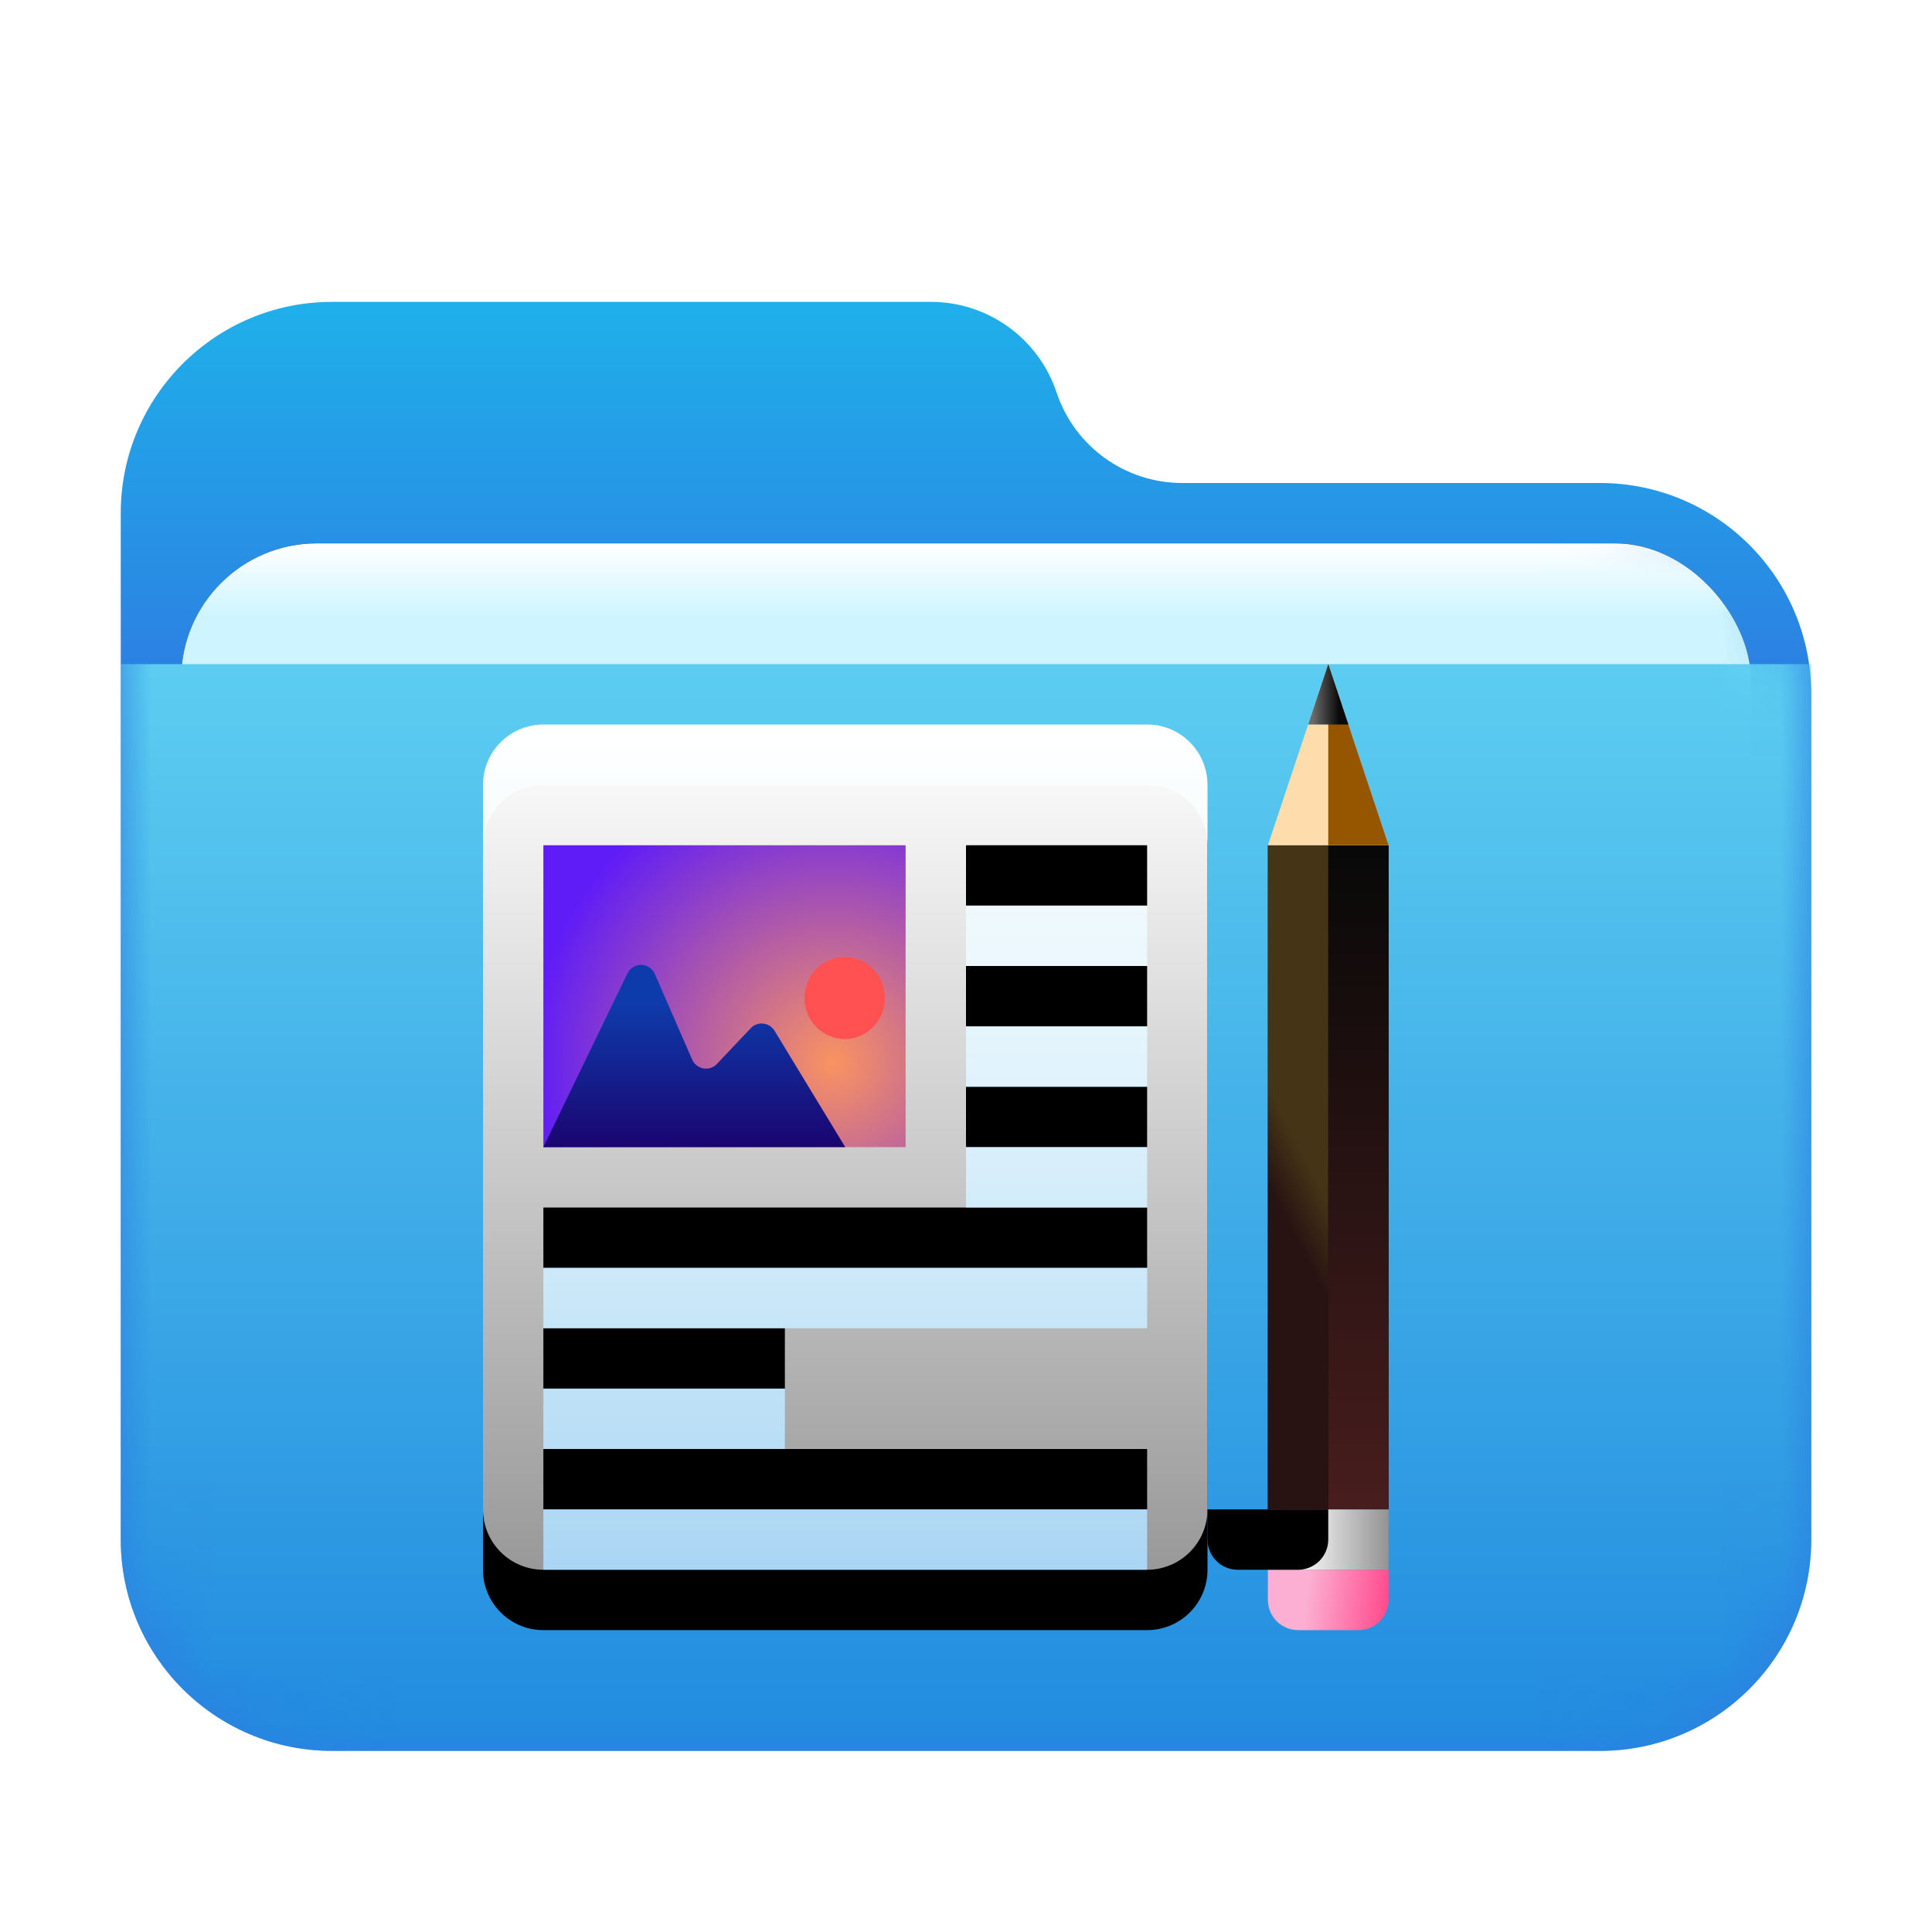 <?xml version="1.0" encoding="UTF-8"?>
<svg width="32px" height="32px" viewBox="0 0 32 32" version="1.1" xmlns="http://www.w3.org/2000/svg" xmlns:xlink="http://www.w3.org/1999/xlink">
    <title>places/32/folder-documents</title>
    <defs>
        <filter x="-7.1%" y="-4.2%" width="114.3%" height="116.7%" filterUnits="objectBoundingBox" id="filter-1">
            <feOffset dx="0" dy="1" in="SourceAlpha" result="shadowOffsetOuter1"></feOffset>
            <feGaussianBlur stdDeviation="0.5" in="shadowOffsetOuter1" result="shadowBlurOuter1"></feGaussianBlur>
            <feColorMatrix values="0 0 0 0 0   0 0 0 0 0   0 0 0 0 0  0 0 0 0.15 0" type="matrix" in="shadowBlurOuter1" result="shadowMatrixOuter1"></feColorMatrix>
            <feMerge>
                <feMergeNode in="shadowMatrixOuter1"></feMergeNode>
                <feMergeNode in="SourceGraphic"></feMergeNode>
            </feMerge>
        </filter>
        <linearGradient x1="50%" y1="0%" x2="50%" y2="26.353%" id="linearGradient-2">
            <stop stop-color="#1FB0EA" offset="0%"></stop>
            <stop stop-color="#2C7FE2" offset="100%"></stop>
        </linearGradient>
        <path d="M15.5,1.5 C15.799,2.396 16.637,3 17.581,3 L24.5,3 C26.433,3 28,4.567 28,6.5 L28,20.5 C28,22.433 26.433,24 24.5,24 L3.5,24 C1.567,24 -4.23958403e-14,22.433 -4.26325641e-14,20.5 L-4.26325641e-14,3.5 C-4.2869288e-14,1.567 1.567,-2.80666237e-14 3.5,-2.84217094e-14 L13.419,-2.97539771e-14 C14.363,-2.9088777e-14 15.201,0.604 15.5,1.5 Z" id="path-3"></path>
        <linearGradient x1="50%" y1="0%" x2="50%" y2="11.796%" id="linearGradient-5">
            <stop stop-color="#FFFFFF" offset="0%"></stop>
            <stop stop-color="#CEF5FF" offset="100%"></stop>
        </linearGradient>
        <rect id="path-6" x="1" y="4" width="26" height="10" rx="2.25"></rect>
        <filter x="-5.8%" y="-15.0%" width="111.5%" height="130.0%" filterUnits="objectBoundingBox" id="filter-7">
            <feOffset dx="0" dy="0" in="SourceAlpha" result="shadowOffsetOuter1"></feOffset>
            <feGaussianBlur stdDeviation="0.5" in="shadowOffsetOuter1" result="shadowBlurOuter1"></feGaussianBlur>
            <feColorMatrix values="0 0 0 0 0   0 0 0 0 0   0 0 0 0 0  0 0 0 0.2 0" type="matrix" in="shadowBlurOuter1"></feColorMatrix>
        </filter>
        <linearGradient x1="56.426%" y1="0%" x2="56.426%" y2="115.461%" id="linearGradient-8">
            <stop stop-color="#5CCDF1" offset="0%"></stop>
            <stop stop-color="#1881DC" offset="100%"></stop>
        </linearGradient>
        <linearGradient x1="50%" y1="0%" x2="50%" y2="100%" id="linearGradient-9">
            <stop stop-color="#FFFFFF" offset="0%"></stop>
            <stop stop-color="#FFFFFF" stop-opacity="0.6" offset="100%"></stop>
        </linearGradient>
        <path d="M11,0.947 C11.552,0.947 12,1.395 12,1.947 L12,13.947 C12,14.499 11.552,14.947 11,14.947 L1,14.947 C0.448,14.947 -4.54679716e-13,14.499 -4.54747351e-13,13.947 L-4.54747351e-13,1.947 C-4.54814986e-13,1.395 0.448,0.947 1,0.947 L11,0.947 Z M11,12.947 L1,12.947 L1,13.947 L11,13.947 L11,12.947 Z M5,10.947 L1,10.947 L1,11.947 L5,11.947 L5,10.947 Z M11,8.947 L1,8.947 L1,9.947 L11,9.947 L11,8.947 Z M11,6.947 L8,6.947 L8,7.947 L11,7.947 L11,6.947 Z M11,4.947 L8,4.947 L8,5.947 L11,5.947 L11,4.947 Z M11,2.947 L8,2.947 L8,3.947 L11,3.947 L11,2.947 Z" id="path-10"></path>
        <filter x="-29.2%" y="-17.9%" width="158.3%" height="150.0%" filterUnits="objectBoundingBox" id="filter-11">
            <feOffset dx="0" dy="1" in="SourceAlpha" result="shadowOffsetOuter1"></feOffset>
            <feGaussianBlur stdDeviation="1" in="shadowOffsetOuter1" result="shadowBlurOuter1"></feGaussianBlur>
            <feColorMatrix values="0 0 0 0 0   0 0 0 0 0.429   0 0 0 0 0.969  0 0 0 0.5 0" type="matrix" in="shadowBlurOuter1"></feColorMatrix>
        </filter>
        <radialGradient cx="79.957%" cy="71.832%" fx="79.957%" fy="71.832%" r="100%" gradientTransform="translate(0.8, 0.718), scale(0.833, 1), rotate(-90), translate(-0.8, -0.718)" id="radialGradient-12">
            <stop stop-color="#FA9361" offset="0%"></stop>
            <stop stop-color="#5F1CF7" offset="100%"></stop>
        </radialGradient>
        <linearGradient x1="50%" y1="20.953%" x2="50%" y2="100%" id="linearGradient-13">
            <stop stop-color="#0E3BAC" offset="0%"></stop>
            <stop stop-color="#1A0570" offset="100%"></stop>
        </linearGradient>
        <linearGradient x1="50%" y1="0%" x2="50%" y2="100%" id="linearGradient-14">
            <stop stop-color="#242424" offset="0%"></stop>
            <stop stop-color="#000000" offset="100%"></stop>
        </linearGradient>
        <linearGradient x1="29.396%" y1="60.605%" x2="100%" y2="60.605%" id="linearGradient-15">
            <stop stop-color="#F6F6F6" offset="0%"></stop>
            <stop stop-color="#939393" offset="100%"></stop>
        </linearGradient>
        <linearGradient x1="32.652%" y1="41.854%" x2="100%" y2="45.792%" id="linearGradient-16">
            <stop stop-color="#FCAFD2" offset="0%"></stop>
            <stop stop-color="#FF4B8D" offset="100%"></stop>
        </linearGradient>
        <path d="M0,16 L2,16 L2,16.5 C2,16.776 1.776,17 1.5,17 L0.5,17 C0.224,17 3.38176876e-17,16.776 0,16.5 L0,16 L0,16 Z" id="path-17"></path>
        <filter x="-50.0%" y="-100.0%" width="200.0%" height="300.0%" filterUnits="objectBoundingBox" id="filter-18">
            <feGaussianBlur stdDeviation="0.5" in="SourceAlpha" result="shadowBlurInner1"></feGaussianBlur>
            <feOffset dx="-1" dy="-1" in="shadowBlurInner1" result="shadowOffsetInner1"></feOffset>
            <feComposite in="shadowOffsetInner1" in2="SourceAlpha" operator="arithmetic" k2="-1" k3="1" result="shadowInnerInner1"></feComposite>
            <feColorMatrix values="0 0 0 0 0.377   0 0 0 0 0   0 0 0 0 0  0 0 0 0.5 0" type="matrix" in="shadowInnerInner1"></feColorMatrix>
        </filter>
        <linearGradient x1="52.159%" y1="45.328%" x2="49.587%" y2="60.059%" id="linearGradient-19">
            <stop stop-color="#463417" offset="0%"></stop>
            <stop stop-color="#281212" offset="100%"></stop>
        </linearGradient>
        <linearGradient x1="50%" y1="0%" x2="50%" y2="100%" id="linearGradient-20">
            <stop stop-color="#080808" offset="0%"></stop>
            <stop stop-color="#481D1D" offset="100%"></stop>
        </linearGradient>
        <linearGradient x1="11.779%" y1="79.249%" x2="76.358%" y2="79.249%" id="linearGradient-21">
            <stop stop-color="#6A6A6A" offset="0%"></stop>
            <stop stop-color="#0A0A0A" offset="100%"></stop>
        </linearGradient>
    </defs>
    <g id="places/32/folder-documents" stroke="none" stroke-width="1" fill="none" fill-rule="evenodd">
        <g id="places/32/folder" transform="translate(2, 4)">
            <g id="Group-2" filter="url(#filter-1)" transform="translate(0, 0)">
                <mask id="mask-4" fill="white">
                    <use xlink:href="#path-3"></use>
                </mask>
                <use id="Mask" fill="url(#linearGradient-2)" xlink:href="#path-3"></use>
                <g id="Rectangle" mask="url(#mask-4)">
                    <use fill="black" fill-opacity="1" filter="url(#filter-7)" xlink:href="#path-6"></use>
                    <use fill="url(#linearGradient-5)" fill-rule="evenodd" xlink:href="#path-6"></use>
                </g>
                <g id="Group" mask="url(#mask-4)" fill="url(#linearGradient-8)">
                    <g transform="translate(0, 5.75)" id="Rectangle">
                        <path d="M0,0.25 L28,0.25 L28,14.75 C28,16.683 26.433,18.25 24.5,18.25 L3.5,18.25 C1.567,18.25 2.36723813e-16,16.683 0,14.75 L0,0.25 L0,0.25 Z"></path>
                    </g>
                </g>
            </g>
        </g>
        <g id="Group-2" transform="translate(8, 10)">
            <g id="Group" transform="translate(0, 1.053)">
                <g id="Combined-Shape">
                    <use fill="black" fill-opacity="1" filter="url(#filter-11)" xlink:href="#path-10"></use>
                    <use fill="url(#linearGradient-9)" fill-rule="evenodd" xlink:href="#path-10"></use>
                </g>
                <polygon id="Path" fill="url(#radialGradient-12)" points="1 2.947 7 2.947 7 7.947 1 7.947"></polygon>
                <path d="M5.991,6.157 C6.359,6.157 6.657,5.853 6.657,5.477 C6.657,5.102 6.359,4.797 5.991,4.797 C5.624,4.797 5.325,5.102 5.325,5.477 C5.325,5.853 5.624,6.157 5.991,6.157 Z" id="Oval" fill="#FF5151"></path>
                <path d="M1,7.947 L6,7.947 L4.829,6.02 C4.757,5.902 4.603,5.864 4.485,5.936 C4.466,5.947 4.449,5.962 4.433,5.978 L3.875,6.569 C3.78,6.669 3.622,6.673 3.521,6.578 C3.497,6.555 3.477,6.527 3.464,6.497 L2.846,5.079 C2.791,4.952 2.644,4.894 2.517,4.949 C2.462,4.973 2.418,5.016 2.392,5.07 L1,7.947 L1,7.947 Z" id="Path" fill="url(#linearGradient-13)"></path>
            </g>
            <g id="编组" transform="translate(13, 0)">
                <polygon id="Rectangle" fill="url(#linearGradient-14)" points="0 4 2 4 2 15 0 15"></polygon>
                <rect id="Rectangle" fill="url(#linearGradient-15)" x="0" y="15" width="2" height="1"></rect>
                <g id="Rectangle">
                    <use fill="url(#linearGradient-16)" fill-rule="evenodd" xlink:href="#path-17"></use>
                    <use fill="black" fill-opacity="1" filter="url(#filter-18)" xlink:href="#path-17"></use>
                </g>
                <polygon id="Rectangle" fill="url(#linearGradient-19)" points="0 4 1 4 1 15 0 15"></polygon>
                <polygon id="Rectangle" fill="url(#linearGradient-20)" points="1 4 2 4 2 15 1 15"></polygon>
                <polygon id="Triangle" fill="#FFDCAC" points="1 1 2 4 0 4"></polygon>
                <polygon id="Triangle" fill="#965600" points="1 1 2 4 1 4"></polygon>
                <path d="M1,1 L1.333,2 L0.667,2 L1,1 Z" id="形状结合" fill="url(#linearGradient-21)"></path>
            </g>
        </g>
    </g>
</svg>